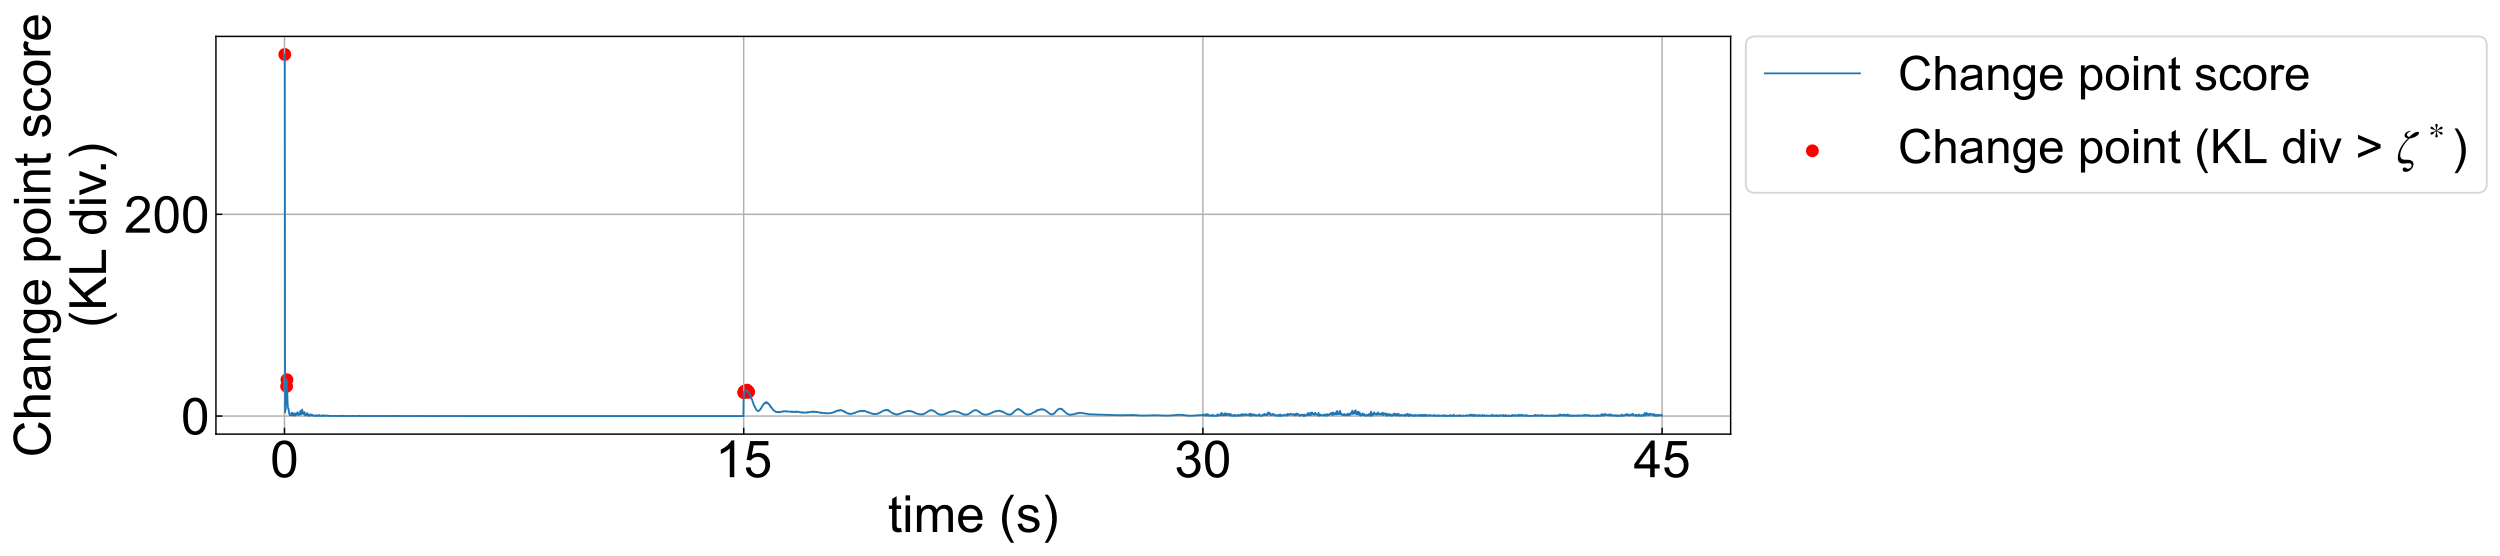 <?xml version="1.0" encoding="utf-8" standalone="no"?>
<!DOCTYPE svg PUBLIC "-//W3C//DTD SVG 1.1//EN"
  "http://www.w3.org/Graphics/SVG/1.1/DTD/svg11.dtd">
<!-- Created with matplotlib (https://matplotlib.org/) -->
<svg height="303.907pt" version="1.1" viewBox="0 0 1366.601 303.907" width="1366.601pt" xmlns="http://www.w3.org/2000/svg" xmlns:xlink="http://www.w3.org/1999/xlink">
 <defs>
  <style type="text/css">
*{stroke-linecap:butt;stroke-linejoin:round;}
  </style>
 </defs>
 <g id="figure_1">
  <g id="patch_1">
   <path d="M 0 303.907 
L 1366.601 303.907 
L 1366.601 0 
L 0 0 
z
" style="fill:#ffffff;"/>
  </g>
  <g id="axes_1">
   <g id="patch_2">
    <path d="M 118.041 237.324 
L 946.041 237.324 
L 946.041 19.884 
L 118.041 19.884 
z
" style="fill:#ffffff;"/>
   </g>
   <g id="PathCollection_1">
    <defs>
     <path d="M 0 3 
C 0.796 3 1.559 2.684 2.121 2.121 
C 2.684 1.559 3 0.796 3 0 
C 3 -0.796 2.684 -1.559 2.121 -2.121 
C 1.559 -2.684 0.796 -3 0 -3 
C -0.796 -3 -1.559 -2.684 -2.121 -2.121 
C -2.684 -1.559 -3 -0.796 -3 0 
C -3 0.796 -2.684 1.559 -2.121 2.121 
C -1.559 2.684 -0.796 3 0 3 
z
" id="mee6335f841" style="stroke:#ff0000;"/>
    </defs>
    <g clip-path="url(#pa817ed90ac)">
     <use style="fill:#ff0000;stroke:#ff0000;" x="155.677" xlink:href="#mee6335f841" y="29.768"/>
     <use style="fill:#ff0000;stroke:#ff0000;" x="156.681" xlink:href="#mee6335f841" y="211.16"/>
     <use style="fill:#ff0000;stroke:#ff0000;" x="156.849" xlink:href="#mee6335f841" y="207.575"/>
     <use style="fill:#ff0000;stroke:#ff0000;" x="406.531" xlink:href="#mee6335f841" y="214.631"/>
     <use style="fill:#ff0000;stroke:#ff0000;" x="406.698" xlink:href="#mee6335f841" y="214.323"/>
     <use style="fill:#ff0000;stroke:#ff0000;" x="406.865" xlink:href="#mee6335f841" y="213.965"/>
     <use style="fill:#ff0000;stroke:#ff0000;" x="407.033" xlink:href="#mee6335f841" y="214.224"/>
     <use style="fill:#ff0000;stroke:#ff0000;" x="407.2" xlink:href="#mee6335f841" y="213.987"/>
     <use style="fill:#ff0000;stroke:#ff0000;" x="407.367" xlink:href="#mee6335f841" y="214.171"/>
     <use style="fill:#ff0000;stroke:#ff0000;" x="407.535" xlink:href="#mee6335f841" y="214.281"/>
     <use style="fill:#ff0000;stroke:#ff0000;" x="407.702" xlink:href="#mee6335f841" y="213.642"/>
     <use style="fill:#ff0000;stroke:#ff0000;" x="407.869" xlink:href="#mee6335f841" y="213.486"/>
     <use style="fill:#ff0000;stroke:#ff0000;" x="408.037" xlink:href="#mee6335f841" y="213.495"/>
     <use style="fill:#ff0000;stroke:#ff0000;" x="408.204" xlink:href="#mee6335f841" y="213.682"/>
     <use style="fill:#ff0000;stroke:#ff0000;" x="408.371" xlink:href="#mee6335f841" y="213.257"/>
     <use style="fill:#ff0000;stroke:#ff0000;" x="408.539" xlink:href="#mee6335f841" y="213.796"/>
     <use style="fill:#ff0000;stroke:#ff0000;" x="408.706" xlink:href="#mee6335f841" y="214.099"/>
     <use style="fill:#ff0000;stroke:#ff0000;" x="408.874" xlink:href="#mee6335f841" y="214.31"/>
     <use style="fill:#ff0000;stroke:#ff0000;" x="409.041" xlink:href="#mee6335f841" y="214.376"/>
     <use style="fill:#ff0000;stroke:#ff0000;" x="409.208" xlink:href="#mee6335f841" y="214.161"/>
    </g>
   </g>
   <g id="matplotlib.axis_1">
    <g id="xtick_1">
     <g id="line2d_1">
      <path clip-path="url(#pa817ed90ac)" d="M 155.51 237.324 
L 155.51 19.884 
" style="fill:none;stroke:#b0b0b0;stroke-linecap:square;stroke-width:0.8;"/>
     </g>
     <g id="line2d_2">
      <defs>
       <path d="M 0 0 
L 0 -3.5 
" id="mf57c74d18b" style="stroke:#000000;stroke-width:0.8;"/>
      </defs>
      <g>
       <use style="stroke:#000000;stroke-width:0.8;" x="155.51" xlink:href="#mf57c74d18b" y="237.324"/>
      </g>
     </g>
     <g id="text_1">
      <!-- 0 -->
      <defs>
       <path d="M 4.156 35.297 
Q 4.156 48 6.766 55.734 
Q 9.375 63.484 14.516 67.672 
Q 19.672 71.875 27.484 71.875 
Q 33.25 71.875 37.594 69.547 
Q 41.938 67.234 44.766 62.859 
Q 47.609 58.5 49.219 52.219 
Q 50.828 45.953 50.828 35.297 
Q 50.828 22.703 48.234 14.969 
Q 45.656 7.234 40.5 3 
Q 35.359 -1.219 27.484 -1.219 
Q 17.141 -1.219 11.234 6.203 
Q 4.156 15.141 4.156 35.297 
z
M 13.188 35.297 
Q 13.188 17.672 17.312 11.828 
Q 21.438 6 27.484 6 
Q 33.547 6 37.672 11.859 
Q 41.797 17.719 41.797 35.297 
Q 41.797 52.984 37.672 58.781 
Q 33.547 64.594 27.391 64.594 
Q 21.344 64.594 17.719 59.469 
Q 13.188 52.938 13.188 35.297 
z
" id="ArialMT-48"/>
      </defs>
      <g transform="translate(147.725 260.866)scale(0.28 -0.28)">
       <use xlink:href="#ArialMT-48"/>
      </g>
     </g>
    </g>
    <g id="xtick_2">
     <g id="line2d_3">
      <path clip-path="url(#pa817ed90ac)" d="M 406.531 237.324 
L 406.531 19.884 
" style="fill:none;stroke:#b0b0b0;stroke-linecap:square;stroke-width:0.8;"/>
     </g>
     <g id="line2d_4">
      <g>
       <use style="stroke:#000000;stroke-width:0.8;" x="406.531" xlink:href="#mf57c74d18b" y="237.324"/>
      </g>
     </g>
     <g id="text_2">
      <!-- 15 -->
      <defs>
       <path d="M 37.25 0 
L 28.469 0 
L 28.469 56 
Q 25.297 52.984 20.141 49.953 
Q 14.984 46.922 10.891 45.406 
L 10.891 53.906 
Q 18.266 57.375 23.781 62.297 
Q 29.297 67.234 31.594 71.875 
L 37.25 71.875 
z
" id="ArialMT-49"/>
       <path d="M 4.156 18.75 
L 13.375 19.531 
Q 14.406 12.797 18.141 9.391 
Q 21.875 6 27.156 6 
Q 33.5 6 37.891 10.781 
Q 42.281 15.578 42.281 23.484 
Q 42.281 31 38.062 35.344 
Q 33.844 39.703 27 39.703 
Q 22.75 39.703 19.328 37.766 
Q 15.922 35.844 13.969 32.766 
L 5.719 33.844 
L 12.641 70.609 
L 48.25 70.609 
L 48.25 62.203 
L 19.672 62.203 
L 15.828 42.969 
Q 22.266 47.469 29.344 47.469 
Q 38.719 47.469 45.156 40.969 
Q 51.609 34.469 51.609 24.266 
Q 51.609 14.547 45.953 7.469 
Q 39.062 -1.219 27.156 -1.219 
Q 17.391 -1.219 11.203 4.25 
Q 5.031 9.719 4.156 18.75 
z
" id="ArialMT-53"/>
      </defs>
      <g transform="translate(390.96 260.866)scale(0.28 -0.28)">
       <use xlink:href="#ArialMT-49"/>
       <use x="55.615" xlink:href="#ArialMT-53"/>
      </g>
     </g>
    </g>
    <g id="xtick_3">
     <g id="line2d_5">
      <path clip-path="url(#pa817ed90ac)" d="M 657.551 237.324 
L 657.551 19.884 
" style="fill:none;stroke:#b0b0b0;stroke-linecap:square;stroke-width:0.8;"/>
     </g>
     <g id="line2d_6">
      <g>
       <use style="stroke:#000000;stroke-width:0.8;" x="657.551" xlink:href="#mf57c74d18b" y="237.324"/>
      </g>
     </g>
     <g id="text_3">
      <!-- 30 -->
      <defs>
       <path d="M 4.203 18.891 
L 12.984 20.062 
Q 14.5 12.594 18.141 9.297 
Q 21.781 6 27 6 
Q 33.203 6 37.469 10.297 
Q 41.75 14.594 41.75 20.953 
Q 41.75 27 37.797 30.922 
Q 33.844 34.859 27.734 34.859 
Q 25.25 34.859 21.531 33.891 
L 22.516 41.609 
Q 23.391 41.5 23.922 41.5 
Q 29.547 41.5 34.031 44.422 
Q 38.531 47.359 38.531 53.469 
Q 38.531 58.297 35.25 61.469 
Q 31.984 64.656 26.812 64.656 
Q 21.688 64.656 18.266 61.422 
Q 14.844 58.203 13.875 51.766 
L 5.078 53.328 
Q 6.688 62.156 12.391 67.016 
Q 18.109 71.875 26.609 71.875 
Q 32.469 71.875 37.391 69.359 
Q 42.328 66.844 44.938 62.5 
Q 47.562 58.156 47.562 53.266 
Q 47.562 48.641 45.062 44.828 
Q 42.578 41.016 37.703 38.766 
Q 44.047 37.312 47.562 32.688 
Q 51.078 28.078 51.078 21.141 
Q 51.078 11.766 44.234 5.25 
Q 37.406 -1.266 26.953 -1.266 
Q 17.531 -1.266 11.297 4.344 
Q 5.078 9.969 4.203 18.891 
z
" id="ArialMT-51"/>
      </defs>
      <g transform="translate(641.981 260.866)scale(0.28 -0.28)">
       <use xlink:href="#ArialMT-51"/>
       <use x="55.615" xlink:href="#ArialMT-48"/>
      </g>
     </g>
    </g>
    <g id="xtick_4">
     <g id="line2d_7">
      <path clip-path="url(#pa817ed90ac)" d="M 908.572 237.324 
L 908.572 19.884 
" style="fill:none;stroke:#b0b0b0;stroke-linecap:square;stroke-width:0.8;"/>
     </g>
     <g id="line2d_8">
      <g>
       <use style="stroke:#000000;stroke-width:0.8;" x="908.572" xlink:href="#mf57c74d18b" y="237.324"/>
      </g>
     </g>
     <g id="text_4">
      <!-- 45 -->
      <defs>
       <path d="M 32.328 0 
L 32.328 17.141 
L 1.266 17.141 
L 1.266 25.203 
L 33.938 71.578 
L 41.109 71.578 
L 41.109 25.203 
L 50.781 25.203 
L 50.781 17.141 
L 41.109 17.141 
L 41.109 0 
z
M 32.328 25.203 
L 32.328 57.469 
L 9.906 25.203 
z
" id="ArialMT-52"/>
      </defs>
      <g transform="translate(893.001 260.866)scale(0.28 -0.28)">
       <use xlink:href="#ArialMT-52"/>
       <use x="55.615" xlink:href="#ArialMT-53"/>
      </g>
     </g>
    </g>
    <g id="text_5">
     <!-- time (s) -->
     <defs>
      <path d="M 25.781 7.859 
L 27.047 0.094 
Q 23.344 -0.688 20.406 -0.688 
Q 15.625 -0.688 12.984 0.828 
Q 10.359 2.344 9.281 4.812 
Q 8.203 7.281 8.203 15.188 
L 8.203 45.016 
L 1.766 45.016 
L 1.766 51.859 
L 8.203 51.859 
L 8.203 64.703 
L 16.938 69.969 
L 16.938 51.859 
L 25.781 51.859 
L 25.781 45.016 
L 16.938 45.016 
L 16.938 14.703 
Q 16.938 10.938 17.406 9.859 
Q 17.875 8.797 18.922 8.156 
Q 19.969 7.516 21.922 7.516 
Q 23.391 7.516 25.781 7.859 
z
" id="ArialMT-116"/>
      <path d="M 6.641 61.469 
L 6.641 71.578 
L 15.438 71.578 
L 15.438 61.469 
z
M 6.641 0 
L 6.641 51.859 
L 15.438 51.859 
L 15.438 0 
z
" id="ArialMT-105"/>
      <path d="M 6.594 0 
L 6.594 51.859 
L 14.453 51.859 
L 14.453 44.578 
Q 16.891 48.391 20.938 50.703 
Q 25 53.031 30.172 53.031 
Q 35.938 53.031 39.625 50.641 
Q 43.312 48.25 44.828 43.953 
Q 50.984 53.031 60.844 53.031 
Q 68.562 53.031 72.703 48.75 
Q 76.859 44.484 76.859 35.594 
L 76.859 0 
L 68.109 0 
L 68.109 32.672 
Q 68.109 37.938 67.25 40.25 
Q 66.406 42.578 64.156 43.984 
Q 61.922 45.406 58.891 45.406 
Q 53.422 45.406 49.797 41.766 
Q 46.188 38.141 46.188 30.125 
L 46.188 0 
L 37.406 0 
L 37.406 33.688 
Q 37.406 39.547 35.25 42.469 
Q 33.109 45.406 28.219 45.406 
Q 24.516 45.406 21.359 43.453 
Q 18.219 41.5 16.797 37.734 
Q 15.375 33.984 15.375 26.906 
L 15.375 0 
z
" id="ArialMT-109"/>
      <path d="M 42.094 16.703 
L 51.172 15.578 
Q 49.031 7.625 43.219 3.219 
Q 37.406 -1.172 28.375 -1.172 
Q 17 -1.172 10.328 5.828 
Q 3.656 12.844 3.656 25.484 
Q 3.656 38.578 10.391 45.797 
Q 17.141 53.031 27.875 53.031 
Q 38.281 53.031 44.875 45.953 
Q 51.469 38.875 51.469 26.031 
Q 51.469 25.25 51.422 23.688 
L 12.75 23.688 
Q 13.234 15.141 17.578 10.594 
Q 21.922 6.062 28.422 6.062 
Q 33.25 6.062 36.672 8.594 
Q 40.094 11.141 42.094 16.703 
z
M 13.234 30.906 
L 42.188 30.906 
Q 41.609 37.453 38.875 40.719 
Q 34.672 45.797 27.984 45.797 
Q 21.922 45.797 17.797 41.75 
Q 13.672 37.703 13.234 30.906 
z
" id="ArialMT-101"/>
      <path id="ArialMT-32"/>
      <path d="M 23.391 -21.047 
Q 16.109 -11.859 11.078 0.438 
Q 6.062 12.75 6.062 25.922 
Q 6.062 37.547 9.812 48.188 
Q 14.203 60.547 23.391 72.797 
L 29.688 72.797 
Q 23.781 62.641 21.875 58.297 
Q 18.891 51.562 17.188 44.234 
Q 15.094 35.109 15.094 25.875 
Q 15.094 2.391 29.688 -21.047 
z
" id="ArialMT-40"/>
      <path d="M 3.078 15.484 
L 11.766 16.844 
Q 12.5 11.625 15.844 8.844 
Q 19.188 6.062 25.203 6.062 
Q 31.25 6.062 34.172 8.516 
Q 37.109 10.984 37.109 14.312 
Q 37.109 17.281 34.516 19 
Q 32.719 20.172 25.531 21.969 
Q 15.875 24.422 12.141 26.203 
Q 8.406 27.984 6.469 31.125 
Q 4.547 34.281 4.547 38.094 
Q 4.547 41.547 6.125 44.5 
Q 7.719 47.469 10.453 49.422 
Q 12.5 50.922 16.031 51.969 
Q 19.578 53.031 23.641 53.031 
Q 29.734 53.031 34.344 51.266 
Q 38.969 49.516 41.156 46.5 
Q 43.359 43.5 44.188 38.484 
L 35.594 37.312 
Q 35.016 41.312 32.203 43.547 
Q 29.391 45.797 24.266 45.797 
Q 18.219 45.797 15.625 43.797 
Q 13.031 41.797 13.031 39.109 
Q 13.031 37.406 14.109 36.031 
Q 15.188 34.625 17.484 33.688 
Q 18.797 33.203 25.25 31.453 
Q 34.578 28.953 38.25 27.359 
Q 41.938 25.781 44.031 22.75 
Q 46.141 19.734 46.141 15.234 
Q 46.141 10.844 43.578 6.953 
Q 41.016 3.078 36.172 0.953 
Q 31.344 -1.172 25.25 -1.172 
Q 15.141 -1.172 9.844 3.031 
Q 4.547 7.234 3.078 15.484 
z
" id="ArialMT-115"/>
      <path d="M 12.359 -21.047 
L 6.062 -21.047 
Q 20.656 2.391 20.656 25.875 
Q 20.656 35.062 18.562 44.094 
Q 16.891 51.422 13.922 58.156 
Q 12.016 62.547 6.062 72.797 
L 12.359 72.797 
Q 21.531 60.547 25.922 48.188 
Q 29.688 37.547 29.688 25.922 
Q 29.688 12.75 24.625 0.438 
Q 19.578 -11.859 12.359 -21.047 
z
" id="ArialMT-41"/>
     </defs>
     <g transform="translate(485.382 290.814)scale(0.28 -0.28)">
      <use xlink:href="#ArialMT-116"/>
      <use x="27.783" xlink:href="#ArialMT-105"/>
      <use x="50" xlink:href="#ArialMT-109"/>
      <use x="133.301" xlink:href="#ArialMT-101"/>
      <use x="188.916" xlink:href="#ArialMT-32"/>
      <use x="216.699" xlink:href="#ArialMT-40"/>
      <use x="250" xlink:href="#ArialMT-115"/>
      <use x="300" xlink:href="#ArialMT-41"/>
     </g>
    </g>
   </g>
   <g id="matplotlib.axis_2">
    <g id="ytick_1">
     <g id="line2d_9">
      <path clip-path="url(#pa817ed90ac)" d="M 118.041 227.44 
L 946.041 227.44 
" style="fill:none;stroke:#b0b0b0;stroke-linecap:square;stroke-width:0.8;"/>
     </g>
     <g id="line2d_10">
      <defs>
       <path d="M 0 0 
L 3.5 0 
" id="m0029da37f6" style="stroke:#000000;stroke-width:0.8;"/>
      </defs>
      <g>
       <use style="stroke:#000000;stroke-width:0.8;" x="118.041" xlink:href="#m0029da37f6" y="227.44"/>
      </g>
     </g>
     <g id="text_6">
      <!-- 0 -->
      <g transform="translate(98.97 237.461)scale(0.28 -0.28)">
       <use xlink:href="#ArialMT-48"/>
      </g>
     </g>
    </g>
    <g id="ytick_2">
     <g id="line2d_11">
      <path clip-path="url(#pa817ed90ac)" d="M 118.041 117.176 
L 946.041 117.176 
" style="fill:none;stroke:#b0b0b0;stroke-linecap:square;stroke-width:0.8;"/>
     </g>
     <g id="line2d_12">
      <g>
       <use style="stroke:#000000;stroke-width:0.8;" x="118.041" xlink:href="#m0029da37f6" y="117.176"/>
      </g>
     </g>
     <g id="text_7">
      <!-- 200 -->
      <defs>
       <path d="M 50.344 8.453 
L 50.344 0 
L 3.031 0 
Q 2.938 3.172 4.047 6.109 
Q 5.859 10.938 9.828 15.625 
Q 13.812 20.312 21.344 26.469 
Q 33.016 36.031 37.109 41.625 
Q 41.219 47.219 41.219 52.203 
Q 41.219 57.422 37.469 61 
Q 33.734 64.594 27.734 64.594 
Q 21.391 64.594 17.578 60.781 
Q 13.766 56.984 13.719 50.25 
L 4.688 51.172 
Q 5.609 61.281 11.656 66.578 
Q 17.719 71.875 27.938 71.875 
Q 38.234 71.875 44.234 66.156 
Q 50.25 60.453 50.25 52 
Q 50.25 47.703 48.484 43.547 
Q 46.734 39.406 42.656 34.812 
Q 38.578 30.219 29.109 22.219 
Q 21.188 15.578 18.938 13.203 
Q 16.703 10.844 15.234 8.453 
z
" id="ArialMT-50"/>
      </defs>
      <g transform="translate(67.829 127.197)scale(0.28 -0.28)">
       <use xlink:href="#ArialMT-50"/>
       <use x="55.615" xlink:href="#ArialMT-48"/>
       <use x="111.23" xlink:href="#ArialMT-48"/>
      </g>
     </g>
    </g>
    <g id="text_8">
     <!-- Change point score -->
     <defs>
      <path d="M 58.797 25.094 
L 68.266 22.703 
Q 65.281 11.031 57.547 4.906 
Q 49.812 -1.219 38.625 -1.219 
Q 27.047 -1.219 19.797 3.484 
Q 12.547 8.203 8.766 17.141 
Q 4.984 26.078 4.984 36.328 
Q 4.984 47.516 9.25 55.828 
Q 13.531 64.156 21.406 68.469 
Q 29.297 72.797 38.766 72.797 
Q 49.516 72.797 56.828 67.328 
Q 64.156 61.859 67.047 51.953 
L 57.719 49.75 
Q 55.219 57.562 50.484 61.125 
Q 45.75 64.703 38.578 64.703 
Q 30.328 64.703 24.781 60.734 
Q 19.234 56.781 16.984 50.109 
Q 14.75 43.453 14.75 36.375 
Q 14.75 27.25 17.406 20.438 
Q 20.062 13.625 25.672 10.25 
Q 31.297 6.891 37.844 6.891 
Q 45.797 6.891 51.312 11.469 
Q 56.844 16.062 58.797 25.094 
z
" id="ArialMT-67"/>
      <path d="M 6.594 0 
L 6.594 71.578 
L 15.375 71.578 
L 15.375 45.906 
Q 21.531 53.031 30.906 53.031 
Q 36.672 53.031 40.922 50.75 
Q 45.172 48.484 47 44.484 
Q 48.828 40.484 48.828 32.859 
L 48.828 0 
L 40.047 0 
L 40.047 32.859 
Q 40.047 39.453 37.188 42.453 
Q 34.328 45.453 29.109 45.453 
Q 25.203 45.453 21.75 43.422 
Q 18.312 41.406 16.844 37.938 
Q 15.375 34.469 15.375 28.375 
L 15.375 0 
z
" id="ArialMT-104"/>
      <path d="M 40.438 6.391 
Q 35.547 2.25 31.031 0.531 
Q 26.516 -1.172 21.344 -1.172 
Q 12.797 -1.172 8.203 3 
Q 3.609 7.172 3.609 13.672 
Q 3.609 17.484 5.344 20.625 
Q 7.078 23.781 9.891 25.688 
Q 12.703 27.594 16.219 28.562 
Q 18.797 29.25 24.031 29.891 
Q 34.672 31.156 39.703 32.906 
Q 39.75 34.719 39.75 35.203 
Q 39.75 40.578 37.25 42.781 
Q 33.891 45.75 27.25 45.75 
Q 21.047 45.75 18.094 43.578 
Q 15.141 41.406 13.719 35.891 
L 5.125 37.062 
Q 6.297 42.578 8.984 45.969 
Q 11.672 49.359 16.75 51.188 
Q 21.828 53.031 28.516 53.031 
Q 35.156 53.031 39.297 51.469 
Q 43.453 49.906 45.406 47.531 
Q 47.359 45.172 48.141 41.547 
Q 48.578 39.312 48.578 33.453 
L 48.578 21.734 
Q 48.578 9.469 49.141 6.219 
Q 49.703 2.984 51.375 0 
L 42.188 0 
Q 40.828 2.734 40.438 6.391 
z
M 39.703 26.031 
Q 34.906 24.078 25.344 22.703 
Q 19.922 21.922 17.672 20.938 
Q 15.438 19.969 14.203 18.094 
Q 12.984 16.219 12.984 13.922 
Q 12.984 10.406 15.641 8.062 
Q 18.312 5.719 23.438 5.719 
Q 28.516 5.719 32.469 7.938 
Q 36.422 10.156 38.281 14.016 
Q 39.703 17 39.703 22.797 
z
" id="ArialMT-97"/>
      <path d="M 6.594 0 
L 6.594 51.859 
L 14.5 51.859 
L 14.5 44.484 
Q 20.219 53.031 31 53.031 
Q 35.688 53.031 39.625 51.344 
Q 43.562 49.656 45.516 46.922 
Q 47.469 44.188 48.25 40.438 
Q 48.734 37.984 48.734 31.891 
L 48.734 0 
L 39.938 0 
L 39.938 31.547 
Q 39.938 36.922 38.906 39.578 
Q 37.891 42.234 35.281 43.812 
Q 32.672 45.406 29.156 45.406 
Q 23.531 45.406 19.453 41.844 
Q 15.375 38.281 15.375 28.328 
L 15.375 0 
z
" id="ArialMT-110"/>
      <path d="M 4.984 -4.297 
L 13.531 -5.562 
Q 14.062 -9.516 16.5 -11.328 
Q 19.781 -13.766 25.438 -13.766 
Q 31.547 -13.766 34.859 -11.328 
Q 38.188 -8.891 39.359 -4.5 
Q 40.047 -1.812 39.984 6.781 
Q 34.234 0 25.641 0 
Q 14.938 0 9.078 7.719 
Q 3.219 15.438 3.219 26.219 
Q 3.219 33.641 5.906 39.906 
Q 8.594 46.188 13.688 49.609 
Q 18.797 53.031 25.688 53.031 
Q 34.859 53.031 40.828 45.609 
L 40.828 51.859 
L 48.922 51.859 
L 48.922 7.031 
Q 48.922 -5.078 46.453 -10.125 
Q 44 -15.188 38.641 -18.109 
Q 33.297 -21.047 25.484 -21.047 
Q 16.219 -21.047 10.5 -16.875 
Q 4.781 -12.703 4.984 -4.297 
z
M 12.25 26.859 
Q 12.25 16.656 16.297 11.969 
Q 20.359 7.281 26.469 7.281 
Q 32.516 7.281 36.609 11.938 
Q 40.719 16.609 40.719 26.562 
Q 40.719 36.078 36.5 40.906 
Q 32.281 45.75 26.312 45.75 
Q 20.453 45.75 16.344 40.984 
Q 12.25 36.234 12.25 26.859 
z
" id="ArialMT-103"/>
      <path d="M 6.594 -19.875 
L 6.594 51.859 
L 14.594 51.859 
L 14.594 45.125 
Q 17.438 49.078 21 51.047 
Q 24.562 53.031 29.641 53.031 
Q 36.281 53.031 41.359 49.609 
Q 46.438 46.188 49.016 39.953 
Q 51.609 33.734 51.609 26.312 
Q 51.609 18.359 48.75 11.984 
Q 45.906 5.609 40.453 2.219 
Q 35.016 -1.172 29 -1.172 
Q 24.609 -1.172 21.109 0.688 
Q 17.625 2.547 15.375 5.375 
L 15.375 -19.875 
z
M 14.547 25.641 
Q 14.547 15.625 18.594 10.844 
Q 22.656 6.062 28.422 6.062 
Q 34.281 6.062 38.453 11.016 
Q 42.625 15.969 42.625 26.375 
Q 42.625 36.281 38.547 41.203 
Q 34.469 46.141 28.812 46.141 
Q 23.188 46.141 18.859 40.891 
Q 14.547 35.641 14.547 25.641 
z
" id="ArialMT-112"/>
      <path d="M 3.328 25.922 
Q 3.328 40.328 11.328 47.266 
Q 18.016 53.031 27.641 53.031 
Q 38.328 53.031 45.109 46.016 
Q 51.906 39.016 51.906 26.656 
Q 51.906 16.656 48.906 10.906 
Q 45.906 5.172 40.156 2 
Q 34.422 -1.172 27.641 -1.172 
Q 16.75 -1.172 10.031 5.812 
Q 3.328 12.797 3.328 25.922 
z
M 12.359 25.922 
Q 12.359 15.969 16.703 11.016 
Q 21.047 6.062 27.641 6.062 
Q 34.188 6.062 38.531 11.031 
Q 42.875 16.016 42.875 26.219 
Q 42.875 35.844 38.5 40.797 
Q 34.125 45.75 27.641 45.75 
Q 21.047 45.75 16.703 40.812 
Q 12.359 35.891 12.359 25.922 
z
" id="ArialMT-111"/>
      <path d="M 40.438 19 
L 49.078 17.875 
Q 47.656 8.938 41.812 3.875 
Q 35.984 -1.172 27.484 -1.172 
Q 16.844 -1.172 10.375 5.781 
Q 3.906 12.75 3.906 25.734 
Q 3.906 34.125 6.688 40.422 
Q 9.469 46.734 15.156 49.875 
Q 20.844 53.031 27.547 53.031 
Q 35.984 53.031 41.359 48.75 
Q 46.734 44.484 48.25 36.625 
L 39.703 35.297 
Q 38.484 40.531 35.375 43.156 
Q 32.281 45.797 27.875 45.797 
Q 21.234 45.797 17.078 41.031 
Q 12.938 36.281 12.938 25.984 
Q 12.938 15.531 16.938 10.797 
Q 20.953 6.062 27.391 6.062 
Q 32.562 6.062 36.031 9.234 
Q 39.5 12.406 40.438 19 
z
" id="ArialMT-99"/>
      <path d="M 6.5 0 
L 6.5 51.859 
L 14.406 51.859 
L 14.406 44 
Q 17.438 49.516 20 51.266 
Q 22.562 53.031 25.641 53.031 
Q 30.078 53.031 34.672 50.203 
L 31.641 42.047 
Q 28.422 43.953 25.203 43.953 
Q 22.312 43.953 20.016 42.219 
Q 17.719 40.484 16.75 37.406 
Q 15.281 32.719 15.281 27.156 
L 15.281 0 
z
" id="ArialMT-114"/>
     </defs>
     <g transform="translate(27.583 250.008)rotate(-90)scale(0.28 -0.28)">
      <use xlink:href="#ArialMT-67"/>
      <use x="72.217" xlink:href="#ArialMT-104"/>
      <use x="127.832" xlink:href="#ArialMT-97"/>
      <use x="183.447" xlink:href="#ArialMT-110"/>
      <use x="239.062" xlink:href="#ArialMT-103"/>
      <use x="294.678" xlink:href="#ArialMT-101"/>
      <use x="350.293" xlink:href="#ArialMT-32"/>
      <use x="378.076" xlink:href="#ArialMT-112"/>
      <use x="433.691" xlink:href="#ArialMT-111"/>
      <use x="489.307" xlink:href="#ArialMT-105"/>
      <use x="511.523" xlink:href="#ArialMT-110"/>
      <use x="567.139" xlink:href="#ArialMT-116"/>
      <use x="594.922" xlink:href="#ArialMT-32"/>
      <use x="622.705" xlink:href="#ArialMT-115"/>
      <use x="672.705" xlink:href="#ArialMT-99"/>
      <use x="722.705" xlink:href="#ArialMT-111"/>
      <use x="778.32" xlink:href="#ArialMT-114"/>
      <use x="811.621" xlink:href="#ArialMT-101"/>
     </g>
     <!-- (KL div.) -->
     <defs>
      <path d="M 7.328 0 
L 7.328 71.578 
L 16.797 71.578 
L 16.797 36.078 
L 52.344 71.578 
L 65.188 71.578 
L 35.156 42.578 
L 66.5 0 
L 54 0 
L 28.516 36.234 
L 16.797 24.812 
L 16.797 0 
z
" id="ArialMT-75"/>
      <path d="M 7.328 0 
L 7.328 71.578 
L 16.797 71.578 
L 16.797 8.453 
L 52.047 8.453 
L 52.047 0 
z
" id="ArialMT-76"/>
      <path d="M 40.234 0 
L 40.234 6.547 
Q 35.297 -1.172 25.734 -1.172 
Q 19.531 -1.172 14.328 2.25 
Q 9.125 5.672 6.266 11.797 
Q 3.422 17.922 3.422 25.875 
Q 3.422 33.641 6 39.969 
Q 8.594 46.297 13.766 49.656 
Q 18.953 53.031 25.344 53.031 
Q 30.031 53.031 33.688 51.047 
Q 37.359 49.078 39.656 45.906 
L 39.656 71.578 
L 48.391 71.578 
L 48.391 0 
z
M 12.453 25.875 
Q 12.453 15.922 16.641 10.984 
Q 20.844 6.062 26.562 6.062 
Q 32.328 6.062 36.344 10.766 
Q 40.375 15.484 40.375 25.141 
Q 40.375 35.797 36.266 40.766 
Q 32.172 45.75 26.172 45.75 
Q 20.312 45.75 16.375 40.969 
Q 12.453 36.188 12.453 25.875 
z
" id="ArialMT-100"/>
      <path d="M 21 0 
L 1.266 51.859 
L 10.547 51.859 
L 21.688 20.797 
Q 23.484 15.766 25 10.359 
Q 26.172 14.453 28.266 20.219 
L 39.797 51.859 
L 48.828 51.859 
L 29.203 0 
z
" id="ArialMT-118"/>
      <path d="M 9.078 0 
L 9.078 10.016 
L 19.094 10.016 
L 19.094 0 
z
" id="ArialMT-46"/>
     </defs>
     <g transform="translate(57.936 179.168)rotate(-90)scale(0.28 -0.28)">
      <use xlink:href="#ArialMT-40"/>
      <use x="33.301" xlink:href="#ArialMT-75"/>
      <use x="100" xlink:href="#ArialMT-76"/>
      <use x="151.865" xlink:href="#ArialMT-32"/>
      <use x="179.648" xlink:href="#ArialMT-100"/>
      <use x="235.264" xlink:href="#ArialMT-105"/>
      <use x="257.48" xlink:href="#ArialMT-118"/>
      <use x="300.105" xlink:href="#ArialMT-46"/>
      <use x="327.889" xlink:href="#ArialMT-41"/>
     </g>
    </g>
   </g>
   <g id="line2d_13">
    <path clip-path="url(#pa817ed90ac)" d="M 155.677 29.768 
L 155.845 225.442 
L 156.012 222.656 
L 156.179 223.997 
L 156.347 218.063 
L 156.514 217.619 
L 156.849 207.575 
L 157.183 219.517 
L 157.351 222.479 
L 157.518 223.389 
L 157.686 223.246 
L 158.02 225.83 
L 158.188 225.652 
L 158.355 226.911 
L 158.522 227.006 
L 158.69 226.808 
L 159.024 226.821 
L 159.192 226.99 
L 159.526 225.681 
L 159.694 226.89 
L 159.861 225.673 
L 160.028 227.104 
L 160.196 226.6 
L 160.363 226.959 
L 160.53 226.129 
L 160.698 226.953 
L 160.865 226.541 
L 161.032 226.908 
L 161.2 225.973 
L 161.367 227.245 
L 161.869 226.716 
L 162.037 226.14 
L 162.204 226.448 
L 162.539 225.335 
L 162.873 226.872 
L 163.208 226.726 
L 163.375 225.907 
L 163.71 225.957 
L 163.877 225.82 
L 164.045 226.715 
L 164.212 224.577 
L 164.379 226.308 
L 164.547 226.497 
L 164.881 225.152 
L 165.049 225.1 
L 165.216 223.898 
L 165.383 226.058 
L 165.551 225.874 
L 165.718 226.308 
L 165.886 225.447 
L 166.053 225.91 
L 166.22 225.847 
L 166.388 225.25 
L 166.555 226.803 
L 166.722 226.031 
L 167.057 227.16 
L 167.224 226.916 
L 167.559 226.938 
L 167.894 225.79 
L 168.228 226.281 
L 168.396 227.105 
L 168.563 226.699 
L 168.898 227.349 
L 169.065 227.061 
L 169.232 227.252 
L 169.4 226.813 
L 169.567 227.134 
L 169.735 226.444 
L 169.902 226.557 
L 170.237 227.109 
L 170.404 226.81 
L 170.571 226.986 
L 170.739 226.761 
L 171.073 227.19 
L 171.241 226.975 
L 171.575 227.317 
L 171.743 227.368 
L 171.91 227.242 
L 172.077 227.371 
L 172.245 227.283 
L 172.412 227.014 
L 172.747 227.388 
L 172.914 227.09 
L 173.081 227.038 
L 173.416 227.347 
L 173.751 227.118 
L 173.918 227.318 
L 174.086 227.139 
L 174.253 227.181 
L 174.42 226.834 
L 174.755 227.359 
L 175.09 227.335 
L 175.257 227.308 
L 175.424 227.406 
L 175.592 227.361 
L 175.759 227.058 
L 175.926 227.34 
L 176.094 227.213 
L 176.261 227.338 
L 176.596 226.938 
L 176.93 227.354 
L 177.265 227.405 
L 177.432 227.112 
L 177.6 227.353 
L 177.935 227.186 
L 178.269 227.296 
L 178.437 227.325 
L 178.771 227.097 
L 179.106 227.307 
L 179.273 227.247 
L 179.441 227.406 
L 179.608 227.292 
L 180.11 227.354 
L 180.277 227.217 
L 180.445 227.388 
L 180.612 227.333 
L 180.779 227.407 
L 181.281 227.372 
L 181.784 227.382 
L 182.788 227.34 
L 182.955 227.409 
L 183.457 227.36 
L 183.959 227.403 
L 184.628 227.385 
L 185.298 227.411 
L 185.8 227.375 
L 185.967 227.281 
L 186.302 227.386 
L 186.971 227.405 
L 187.139 227.175 
L 187.306 227.397 
L 187.808 227.435 
L 188.645 227.398 
L 189.649 227.401 
L 190.318 227.378 
L 190.82 227.419 
L 191.49 227.41 
L 191.824 227.413 
L 192.494 227.33 
L 192.828 227.407 
L 193.833 227.348 
L 194.167 227.425 
L 195.171 227.406 
L 195.506 227.403 
L 196.343 227.395 
L 196.51 227.22 
L 196.677 227.415 
L 196.845 227.302 
L 197.347 227.431 
L 197.681 227.427 
L 201.196 227.414 
L 202.2 227.43 
L 204.041 227.438 
L 204.375 227.42 
L 205.212 227.429 
L 205.379 227.349 
L 206.049 227.429 
L 206.384 227.417 
L 209.228 227.436 
L 210.065 227.385 
L 210.567 227.44 
L 212.91 227.392 
L 213.245 227.415 
L 213.579 227.411 
L 214.249 227.412 
L 218.265 227.391 
L 218.6 227.425 
L 219.437 227.427 
L 225.461 227.427 
L 228.139 227.406 
L 229.143 227.435 
L 232.657 227.419 
L 233.828 227.435 
L 240.857 227.435 
L 241.359 227.431 
L 246.379 227.431 
L 249.726 227.43 
L 280.016 227.438 
L 281.188 227.436 
L 285.539 227.431 
L 288.718 227.438 
L 299.931 227.436 
L 308.131 227.435 
L 310.641 227.439 
L 335.073 227.437 
L 336.58 227.434 
L 342.939 227.438 
L 352.31 227.435 
L 359.004 227.44 
L 367.706 227.436 
L 383.939 227.438 
L 389.461 227.44 
L 406.363 227.439 
L 406.531 214.631 
L 406.865 213.965 
L 407.033 214.224 
L 407.2 213.987 
L 407.535 214.281 
L 407.702 213.642 
L 407.869 213.486 
L 408.037 213.495 
L 408.204 213.682 
L 408.371 213.257 
L 408.706 214.099 
L 409.041 214.376 
L 409.208 214.161 
L 409.376 215.298 
L 409.543 215.119 
L 410.212 216.604 
L 410.38 216.282 
L 410.714 218.051 
L 410.882 218.184 
L 411.049 218.11 
L 411.551 220.02 
L 411.886 220.792 
L 412.053 221.549 
L 412.22 221.645 
L 413.559 224.22 
L 414.229 224.662 
L 414.396 224.578 
L 414.563 224.732 
L 415.233 224.312 
L 415.4 223.878 
L 415.567 223.854 
L 415.902 223.44 
L 416.237 222.72 
L 416.404 222.594 
L 416.571 222.142 
L 416.739 222.016 
L 416.906 221.57 
L 417.241 221.363 
L 417.576 220.803 
L 417.91 220.364 
L 418.078 220.423 
L 418.412 219.998 
L 418.747 219.927 
L 418.914 220.442 
L 419.082 219.859 
L 419.918 220.529 
L 420.086 220.915 
L 420.253 220.802 
L 420.923 221.715 
L 421.09 222.329 
L 421.425 222.293 
L 421.592 222.785 
L 421.759 222.8 
L 421.927 223.106 
L 422.094 223.165 
L 422.429 223.762 
L 422.596 224.108 
L 422.763 224.167 
L 423.098 224.488 
L 424.102 225.045 
L 424.269 225.289 
L 424.604 225.13 
L 424.939 225.313 
L 425.274 225.191 
L 425.441 225.374 
L 425.608 225.105 
L 425.943 225.377 
L 426.11 225.171 
L 426.278 225.321 
L 427.951 224.934 
L 428.118 224.996 
L 428.286 224.736 
L 428.453 224.917 
L 429.29 224.778 
L 429.457 224.707 
L 429.792 225.059 
L 429.959 224.89 
L 430.127 225.008 
L 430.461 224.828 
L 430.629 224.985 
L 432.302 224.992 
L 432.469 225.164 
L 432.637 225.008 
L 432.804 225.243 
L 432.972 224.971 
L 433.139 225.254 
L 433.306 225.014 
L 434.478 225.243 
L 434.645 225.013 
L 434.812 225.192 
L 435.314 224.914 
L 435.482 225.22 
L 435.816 225.004 
L 436.151 225.163 
L 436.653 225.147 
L 436.988 225.354 
L 437.155 225.233 
L 437.825 225.462 
L 437.992 225.332 
L 438.327 225.558 
L 438.494 225.368 
L 438.661 225.669 
L 438.996 225.361 
L 439.163 225.482 
L 439.498 225.52 
L 440 225.646 
L 440.167 225.473 
L 440.335 225.593 
L 440.502 225.495 
L 440.837 225.54 
L 441.004 225.428 
L 441.339 225.59 
L 441.506 225.265 
L 441.674 225.511 
L 441.841 225.264 
L 442.008 225.402 
L 442.176 225.29 
L 442.343 225.36 
L 443.012 225.164 
L 443.18 225.244 
L 443.682 225.118 
L 444.016 225.141 
L 444.184 225.012 
L 444.351 225.17 
L 444.518 224.935 
L 444.686 225.218 
L 444.853 225.021 
L 445.021 225.114 
L 445.188 224.967 
L 445.355 225.163 
L 445.523 225.127 
L 445.69 225.249 
L 446.192 225.179 
L 446.527 225.287 
L 446.694 225.149 
L 447.029 225.288 
L 448.702 225.764 
L 448.869 225.467 
L 449.037 225.691 
L 449.204 225.641 
L 449.372 225.722 
L 449.706 225.64 
L 449.874 225.763 
L 450.376 225.739 
L 450.543 225.731 
L 450.71 225.913 
L 450.878 225.911 
L 451.045 225.771 
L 451.38 225.979 
L 451.547 225.8 
L 451.882 225.922 
L 452.384 226.014 
L 452.551 225.898 
L 452.718 225.935 
L 452.886 225.84 
L 453.388 225.874 
L 454.559 225.798 
L 454.727 225.64 
L 455.061 225.569 
L 455.563 225.387 
L 455.898 225.462 
L 456.065 225.158 
L 456.233 225.092 
L 456.4 225.154 
L 456.567 224.865 
L 456.902 224.935 
L 457.237 224.644 
L 457.404 224.733 
L 457.572 224.54 
L 457.739 224.589 
L 457.906 224.475 
L 458.074 224.503 
L 458.241 224.22 
L 458.408 224.503 
L 458.576 224.267 
L 458.743 224.367 
L 458.91 224.269 
L 459.078 224.48 
L 459.245 224.17 
L 459.747 224.319 
L 459.914 224.168 
L 461.086 224.867 
L 461.253 224.746 
L 461.588 225.162 
L 461.755 224.93 
L 461.923 225.209 
L 462.257 225.351 
L 462.425 225.591 
L 462.759 225.591 
L 463.261 226.001 
L 463.429 225.941 
L 463.596 226.053 
L 463.763 225.978 
L 463.931 226.238 
L 464.098 226.093 
L 464.265 226.252 
L 464.767 226.067 
L 465.102 226.289 
L 465.27 226.207 
L 465.437 226.267 
L 465.772 226.194 
L 466.608 225.811 
L 466.776 225.92 
L 468.951 224.982 
L 469.453 224.979 
L 469.788 224.682 
L 470.123 224.731 
L 470.29 224.612 
L 470.457 224.785 
L 470.625 224.622 
L 471.629 224.549 
L 471.796 224.852 
L 471.963 224.611 
L 472.131 224.758 
L 472.298 224.646 
L 472.633 224.703 
L 472.8 224.605 
L 473.135 224.896 
L 473.302 224.881 
L 473.637 225.042 
L 473.804 225.064 
L 473.972 225.208 
L 474.139 225.147 
L 474.306 225.36 
L 474.474 225.236 
L 474.641 225.438 
L 474.808 225.305 
L 475.143 225.63 
L 476.314 225.967 
L 476.482 225.987 
L 476.649 226.138 
L 476.984 226.103 
L 477.151 226.244 
L 477.318 226.192 
L 477.486 226.39 
L 477.988 226.231 
L 478.155 226.387 
L 478.323 226.319 
L 478.49 226.399 
L 478.992 226.289 
L 479.327 226.291 
L 479.661 226.036 
L 479.829 226.193 
L 480.163 225.96 
L 480.665 225.683 
L 480.833 225.769 
L 481.335 225.345 
L 481.502 225.362 
L 481.67 225.185 
L 481.837 225.209 
L 482.506 224.72 
L 482.674 224.514 
L 482.841 224.576 
L 483.343 224.354 
L 483.845 224.173 
L 484.012 224.089 
L 484.18 224.317 
L 484.347 224.044 
L 484.682 224.273 
L 485.016 224.089 
L 485.184 224.318 
L 485.351 224.292 
L 485.519 224.103 
L 485.853 224.463 
L 486.188 224.887 
L 486.355 224.865 
L 486.523 225.064 
L 486.69 225.023 
L 487.025 225.322 
L 487.192 225.399 
L 487.527 225.661 
L 487.694 225.616 
L 487.861 225.747 
L 488.029 226.046 
L 488.363 226.065 
L 489.87 226.536 
L 490.204 226.524 
L 490.372 226.635 
L 491.041 226.365 
L 492.212 226.059 
L 494.555 225.053 
L 495.225 224.932 
L 495.727 224.778 
L 495.894 224.801 
L 496.061 224.653 
L 496.229 224.76 
L 496.396 224.626 
L 497.233 224.792 
L 497.4 224.584 
L 497.735 224.948 
L 497.902 224.722 
L 498.404 224.891 
L 498.572 224.912 
L 498.739 225.058 
L 498.906 225.053 
L 499.074 225.213 
L 499.241 225.145 
L 499.576 225.404 
L 499.743 225.404 
L 499.91 225.655 
L 500.245 225.609 
L 500.914 226.041 
L 502.253 226.343 
L 502.923 226.517 
L 504.094 226.534 
L 504.261 226.438 
L 504.429 226.477 
L 505.098 226.17 
L 505.265 226.19 
L 505.6 225.925 
L 505.768 225.966 
L 506.102 225.678 
L 506.27 225.632 
L 506.604 225.326 
L 507.943 224.552 
L 508.278 224.472 
L 508.612 224.127 
L 508.78 224.32 
L 508.947 224.214 
L 509.449 224.362 
L 509.784 224.243 
L 510.286 224.686 
L 510.453 224.582 
L 510.788 224.797 
L 510.955 224.996 
L 511.123 224.994 
L 511.29 225.214 
L 511.625 225.379 
L 512.461 226.123 
L 514.135 226.687 
L 514.637 226.645 
L 516.143 226.549 
L 516.31 226.309 
L 516.478 226.346 
L 516.98 226.029 
L 517.147 226.091 
L 517.482 225.879 
L 517.649 225.943 
L 517.816 225.738 
L 517.984 225.815 
L 518.319 225.472 
L 518.988 225.305 
L 519.155 225.084 
L 519.49 225.236 
L 519.825 224.994 
L 520.159 224.94 
L 520.661 224.859 
L 520.829 224.921 
L 520.996 224.758 
L 521.331 224.912 
L 521.498 224.695 
L 521.665 224.83 
L 521.833 224.628 
L 522 224.901 
L 523.004 225.017 
L 523.674 225.256 
L 524.008 225.209 
L 524.51 225.585 
L 525.012 225.683 
L 525.18 225.906 
L 525.347 225.87 
L 526.184 226.301 
L 526.519 226.368 
L 526.853 226.546 
L 527.021 226.418 
L 527.355 226.688 
L 528.192 226.634 
L 528.359 226.686 
L 529.196 226.422 
L 529.363 226.408 
L 529.865 225.993 
L 530.033 225.951 
L 530.368 225.741 
L 531.037 225.178 
L 531.372 225.1 
L 532.208 224.389 
L 532.878 224.294 
L 533.045 224.163 
L 533.38 224.291 
L 533.547 224.157 
L 534.551 224.634 
L 534.719 224.922 
L 535.221 225.058 
L 536.894 226.319 
L 537.229 226.334 
L 537.563 226.477 
L 538.735 226.731 
L 539.237 226.682 
L 539.572 226.57 
L 540.074 226.451 
L 540.408 226.396 
L 540.576 226.349 
L 540.743 226.181 
L 541.078 226.125 
L 541.245 225.976 
L 541.58 225.998 
L 542.082 225.605 
L 542.249 225.664 
L 542.751 225.273 
L 542.919 225.274 
L 543.086 225.095 
L 543.253 225.17 
L 543.588 224.974 
L 543.755 225.049 
L 544.09 224.854 
L 544.257 224.949 
L 544.425 224.702 
L 544.759 224.725 
L 544.927 224.621 
L 545.261 224.69 
L 545.596 224.58 
L 546.098 224.634 
L 546.266 224.457 
L 546.433 224.602 
L 546.6 224.567 
L 546.768 224.793 
L 546.935 224.744 
L 547.437 224.858 
L 547.604 224.809 
L 547.772 225.134 
L 548.106 225.044 
L 548.274 225.299 
L 548.776 225.4 
L 549.278 225.709 
L 549.612 225.854 
L 549.947 226.05 
L 550.784 226.502 
L 550.951 226.417 
L 551.453 226.588 
L 551.955 226.589 
L 552.123 226.647 
L 552.625 226.46 
L 553.127 226.257 
L 553.629 225.754 
L 553.796 225.676 
L 554.131 225.28 
L 554.466 225.002 
L 554.968 224.402 
L 555.135 224.446 
L 555.47 224.148 
L 556.474 223.524 
L 556.808 223.818 
L 556.976 223.689 
L 557.645 224.109 
L 557.98 224.178 
L 558.984 225.148 
L 559.151 225.075 
L 559.653 225.67 
L 559.988 225.828 
L 560.155 225.881 
L 560.323 226.145 
L 560.657 226.223 
L 561.159 226.523 
L 561.327 226.392 
L 561.494 226.48 
L 561.661 226.71 
L 562.163 226.526 
L 562.331 226.601 
L 562.833 226.446 
L 563.502 226.266 
L 563.837 226.164 
L 564.506 225.738 
L 564.674 225.529 
L 565.008 225.514 
L 565.176 225.338 
L 565.51 225.256 
L 565.678 225.168 
L 565.845 224.946 
L 566.012 225.054 
L 566.515 224.577 
L 566.682 224.758 
L 566.849 224.193 
L 567.017 224.343 
L 567.853 223.999 
L 568.021 224.143 
L 568.355 223.914 
L 568.69 223.755 
L 568.857 223.888 
L 569.025 223.703 
L 569.192 223.712 
L 569.359 223.858 
L 569.694 223.662 
L 569.861 223.886 
L 570.196 223.767 
L 570.363 223.917 
L 570.531 223.88 
L 570.866 223.961 
L 571.033 224.006 
L 571.87 224.722 
L 572.037 224.701 
L 572.706 225.306 
L 572.874 225.333 
L 573.041 225.611 
L 573.376 225.756 
L 574.212 226.448 
L 574.547 226.447 
L 574.715 226.502 
L 574.882 226.406 
L 575.049 226.515 
L 575.719 226.347 
L 575.886 226.203 
L 576.053 226.211 
L 576.221 225.921 
L 576.388 225.929 
L 576.723 225.519 
L 577.727 224.307 
L 577.894 224.434 
L 578.229 223.899 
L 578.898 223.521 
L 579.233 223.502 
L 579.4 223.387 
L 579.568 223.473 
L 579.735 223.367 
L 580.404 223.677 
L 580.572 223.596 
L 580.739 224.045 
L 580.906 224.023 
L 581.91 224.984 
L 583.417 226.276 
L 583.751 226.336 
L 584.253 226.592 
L 584.588 226.632 
L 584.755 226.752 
L 585.09 226.728 
L 587.098 226.418 
L 587.433 226.27 
L 587.768 226.227 
L 587.935 226.092 
L 588.437 226.132 
L 588.772 225.951 
L 589.106 225.902 
L 589.441 225.722 
L 589.608 225.742 
L 589.776 225.894 
L 590.11 225.634 
L 590.445 225.685 
L 590.612 225.612 
L 591.449 225.848 
L 591.784 225.737 
L 592.286 225.933 
L 592.621 225.986 
L 592.788 226.087 
L 592.955 226.032 
L 593.29 226.071 
L 595.8 226.522 
L 595.968 226.385 
L 596.135 226.5 
L 596.302 226.424 
L 596.804 226.531 
L 596.972 226.456 
L 597.306 226.57 
L 597.641 226.523 
L 597.808 226.506 
L 597.976 226.653 
L 598.143 226.484 
L 599.649 226.636 
L 599.984 226.598 
L 600.151 226.717 
L 600.319 226.509 
L 600.486 226.666 
L 602.829 226.654 
L 603.164 226.761 
L 603.331 226.666 
L 603.666 226.789 
L 604 226.732 
L 604.335 226.728 
L 605.506 226.835 
L 605.674 226.723 
L 605.841 226.835 
L 606.176 226.8 
L 606.845 226.844 
L 613.539 227.012 
L 613.706 226.912 
L 614.041 227.015 
L 614.543 226.938 
L 616.886 226.905 
L 619.061 226.892 
L 619.564 226.885 
L 620.4 226.909 
L 623.245 227.104 
L 623.58 227.147 
L 623.915 227.142 
L 628.6 227.098 
L 629.604 226.997 
L 631.445 226.973 
L 631.613 227.054 
L 631.947 227.032 
L 632.617 227.03 
L 633.119 227.004 
L 634.625 227.099 
L 636.131 227.129 
L 636.633 227.167 
L 637.47 227.165 
L 638.808 227.212 
L 639.143 227.131 
L 641.821 226.936 
L 641.988 227.038 
L 642.825 226.841 
L 643.662 226.808 
L 643.829 226.713 
L 643.996 226.807 
L 644.331 226.757 
L 644.833 226.803 
L 645.502 226.717 
L 645.67 226.844 
L 646.172 226.785 
L 647.008 226.925 
L 647.176 226.859 
L 647.511 226.961 
L 648.347 227.118 
L 649.853 227.198 
L 650.188 227.269 
L 652.364 227.166 
L 652.866 227.166 
L 653.87 227.06 
L 654.372 227.031 
L 655.543 226.931 
L 656.045 226.966 
L 656.882 226.884 
L 657.384 226.939 
L 657.551 226.661 
L 657.719 227.025 
L 657.886 226.731 
L 658.221 227.209 
L 658.388 226.864 
L 658.555 226.837 
L 658.723 226.616 
L 659.225 226.799 
L 659.392 227.27 
L 659.559 226.374 
L 659.727 226.879 
L 660.062 227.048 
L 660.229 226.44 
L 660.396 227.13 
L 660.564 226.937 
L 661.066 227.224 
L 661.233 226.952 
L 661.568 227.292 
L 661.735 227.436 
L 661.902 227.055 
L 662.07 227.162 
L 662.739 227.054 
L 662.906 226.682 
L 663.074 227.384 
L 663.241 227.399 
L 663.408 227.105 
L 663.576 227.22 
L 663.911 227.242 
L 664.915 227.363 
L 665.082 226.939 
L 665.417 227.288 
L 665.584 226.489 
L 665.751 227.063 
L 665.919 227.115 
L 666.086 226.88 
L 666.588 227.139 
L 666.923 227.004 
L 667.09 226.423 
L 667.257 226.664 
L 667.425 226.428 
L 667.592 227.033 
L 667.76 225.615 
L 668.094 226.898 
L 668.262 226.624 
L 668.429 226.647 
L 668.596 226.492 
L 668.764 226.947 
L 668.931 227.018 
L 669.266 226.126 
L 669.768 226.928 
L 669.935 225.857 
L 670.102 226.943 
L 670.27 226.726 
L 670.437 226.991 
L 670.604 226.333 
L 670.772 226.935 
L 671.106 226.335 
L 671.274 226.801 
L 671.441 226.302 
L 671.776 226.754 
L 671.943 226.948 
L 672.111 226.196 
L 672.278 226.946 
L 672.445 227.128 
L 672.613 226.756 
L 672.78 227.254 
L 672.947 226.533 
L 673.115 227.196 
L 673.282 227.181 
L 673.449 227.33 
L 673.784 227.045 
L 673.951 227.209 
L 674.119 226.891 
L 674.286 227.278 
L 674.453 227.334 
L 674.621 226.864 
L 674.788 227.253 
L 674.955 227.355 
L 675.29 226.837 
L 675.625 227.185 
L 675.96 227.204 
L 676.127 227.398 
L 676.462 227.28 
L 676.629 226.885 
L 676.964 226.748 
L 677.298 226.984 
L 677.466 227.274 
L 677.633 227.007 
L 677.968 227.087 
L 678.135 226.768 
L 678.302 227.207 
L 678.47 226.762 
L 678.637 227.153 
L 678.804 226.384 
L 679.306 227.112 
L 679.474 226.491 
L 679.641 226.865 
L 679.976 226.794 
L 680.143 226.473 
L 680.311 226.564 
L 680.478 227.034 
L 680.645 226.677 
L 680.813 226.773 
L 680.98 226.48 
L 681.147 226.445 
L 681.315 226.888 
L 681.482 226.631 
L 681.649 226.886 
L 681.817 226.669 
L 681.984 226.824 
L 682.151 226.645 
L 682.653 226.848 
L 682.988 226.282 
L 683.155 227.139 
L 683.323 227.139 
L 683.49 226.123 
L 683.657 227.106 
L 683.992 226.875 
L 684.16 227.327 
L 684.327 226.398 
L 684.494 227.078 
L 684.662 226.85 
L 684.996 226.909 
L 685.164 226.572 
L 685.331 226.844 
L 685.498 226.507 
L 686 227.163 
L 686.168 227.213 
L 686.335 226.881 
L 686.502 226.848 
L 686.67 227.136 
L 686.837 226.931 
L 687.004 227.082 
L 687.172 226.926 
L 687.339 227.284 
L 687.841 227.057 
L 688.009 226.883 
L 688.176 227.069 
L 688.343 226.369 
L 688.511 227.031 
L 688.678 226.976 
L 688.845 227.287 
L 689.013 227.156 
L 689.347 227.376 
L 689.849 227.021 
L 690.017 227.146 
L 690.184 226.797 
L 690.351 226.963 
L 690.519 226.94 
L 690.686 227.045 
L 690.853 226.438 
L 691.188 227.058 
L 691.355 226.257 
L 691.523 226.877 
L 692.025 226.638 
L 692.192 226.917 
L 692.527 226.718 
L 692.694 226.204 
L 692.862 226.915 
L 693.196 225.472 
L 693.364 226.321 
L 693.531 226.473 
L 693.698 226.286 
L 693.866 225.674 
L 694.033 225.78 
L 694.2 226.461 
L 694.368 226.616 
L 694.535 226.971 
L 694.87 226.805 
L 695.037 226.464 
L 695.372 226.869 
L 695.539 226.349 
L 695.706 226.827 
L 696.041 226.225 
L 696.209 226.705 
L 696.376 226.646 
L 696.711 226.86 
L 696.878 226.686 
L 697.045 227.147 
L 697.213 226.991 
L 697.547 227.262 
L 697.715 226.892 
L 697.882 227.117 
L 698.049 227.063 
L 698.217 227.215 
L 698.384 227.054 
L 698.719 227.154 
L 698.886 227.361 
L 699.221 226.66 
L 699.388 227.211 
L 699.555 227.13 
L 699.723 227.356 
L 699.89 226.584 
L 700.057 227.321 
L 700.56 227.22 
L 700.727 227.259 
L 700.894 226.85 
L 701.062 227.158 
L 701.229 227.093 
L 701.396 227.188 
L 701.731 227.098 
L 701.898 227.127 
L 702.066 226.708 
L 702.233 226.779 
L 702.4 226.596 
L 703.07 226.997 
L 703.237 226.868 
L 703.404 227.286 
L 703.572 226.815 
L 703.739 226.715 
L 703.906 226.175 
L 704.074 226.97 
L 704.241 226.343 
L 704.743 226.773 
L 705.245 226.564 
L 705.413 226.113 
L 705.58 226.241 
L 705.747 226.59 
L 706.082 226.6 
L 706.249 226.744 
L 706.584 226.728 
L 706.751 226.3 
L 707.421 226.601 
L 707.588 226.981 
L 707.755 226.992 
L 707.923 226.361 
L 708.09 227.03 
L 708.258 226.713 
L 708.425 227.045 
L 708.76 226.021 
L 708.927 226.658 
L 709.094 226.418 
L 709.262 226.392 
L 709.429 226.737 
L 709.596 226.288 
L 710.098 227.043 
L 710.266 226.814 
L 710.433 227.298 
L 710.6 226.803 
L 711.102 227.051 
L 711.437 226.772 
L 711.604 226.636 
L 711.772 226.703 
L 712.106 227.193 
L 712.274 226.822 
L 712.441 227.383 
L 712.776 226.753 
L 712.943 226.587 
L 713.111 227.241 
L 713.278 227.007 
L 713.445 227.358 
L 713.78 226.955 
L 713.947 226.971 
L 714.282 226.67 
L 714.449 226.962 
L 714.617 226.798 
L 714.784 225.89 
L 715.119 226.669 
L 715.286 226.905 
L 715.453 225.901 
L 715.621 226.432 
L 715.955 226.139 
L 716.123 226.996 
L 716.29 225.809 
L 716.458 226.494 
L 716.625 225.582 
L 716.792 226.771 
L 716.96 226.512 
L 717.127 226.541 
L 717.294 225.492 
L 717.629 226.494 
L 718.131 226.13 
L 718.466 226.842 
L 718.633 226.03 
L 718.8 226.344 
L 718.968 225.592 
L 719.302 226.556 
L 719.47 226.184 
L 719.804 226.538 
L 719.972 226.69 
L 720.139 226.639 
L 720.306 226.761 
L 720.474 227.148 
L 720.641 227.03 
L 720.809 225.672 
L 720.976 227.246 
L 721.311 226.778 
L 721.478 226.802 
L 721.645 227.191 
L 721.813 227 
L 721.98 226.635 
L 722.482 227.043 
L 722.817 226.959 
L 722.984 226.886 
L 723.486 227.208 
L 723.821 226.732 
L 723.988 227.17 
L 724.155 226.493 
L 724.49 227.032 
L 724.658 226.813 
L 724.825 226.925 
L 724.992 226.671 
L 725.16 227.277 
L 725.327 226.607 
L 725.494 226.567 
L 725.662 226.386 
L 725.829 227.101 
L 725.996 226.761 
L 726.164 226.846 
L 726.331 226.767 
L 726.498 226.928 
L 726.666 226.396 
L 726.833 226.431 
L 727 226.29 
L 727.168 226.401 
L 727.335 225.964 
L 727.502 226.424 
L 727.67 226.391 
L 727.837 225.743 
L 728.004 226.639 
L 728.172 226.896 
L 728.339 225.681 
L 728.506 226.495 
L 728.674 225.443 
L 728.841 226.754 
L 729.009 225.85 
L 729.176 226.08 
L 729.343 226.115 
L 729.511 226.504 
L 729.845 225.88 
L 730.013 226.222 
L 730.18 225.573 
L 730.347 226.598 
L 730.515 226.194 
L 730.682 224.738 
L 730.849 226.453 
L 731.017 224.835 
L 731.184 226.076 
L 731.351 226.439 
L 731.519 226.182 
L 731.686 225.44 
L 731.853 226.092 
L 732.188 226.349 
L 732.523 224.581 
L 732.69 226.44 
L 732.858 225.728 
L 733.192 226.569 
L 733.36 226.134 
L 733.694 226.788 
L 733.862 226.645 
L 734.029 226.94 
L 734.196 226.973 
L 734.364 226.602 
L 734.531 226.54 
L 734.698 226.937 
L 734.866 226.322 
L 735.033 227.063 
L 735.368 226.9 
L 735.702 226.884 
L 735.87 227.024 
L 736.037 226.578 
L 736.204 226.873 
L 736.372 226.436 
L 736.707 226.896 
L 736.874 226.12 
L 737.041 226.777 
L 737.209 226.878 
L 737.376 226.386 
L 737.543 226.304 
L 737.711 227.023 
L 737.878 226.614 
L 738.045 226.5 
L 738.213 226.182 
L 738.38 226.573 
L 738.547 225.461 
L 738.715 225.512 
L 738.882 225.979 
L 739.049 225.808 
L 739.217 224.47 
L 739.384 226.023 
L 739.551 226.32 
L 739.719 225.053 
L 739.886 226.263 
L 740.053 226.193 
L 740.221 225.448 
L 740.388 225.258 
L 740.555 225.819 
L 740.723 224.492 
L 740.89 225.803 
L 741.058 224.308 
L 741.225 225.896 
L 741.56 226.635 
L 741.727 225.502 
L 741.894 225.985 
L 742.062 225.13 
L 742.229 226.418 
L 742.396 226.144 
L 742.564 225.136 
L 742.898 226.675 
L 743.066 226.428 
L 743.233 225.495 
L 743.568 227.22 
L 743.735 226.406 
L 743.902 226.795 
L 744.07 226.45 
L 744.237 226.861 
L 744.572 227.01 
L 744.739 226.722 
L 744.907 225.959 
L 745.074 226.621 
L 745.576 227.018 
L 745.743 226.42 
L 745.911 227.043 
L 746.078 227.219 
L 746.245 226.972 
L 746.58 227.231 
L 746.747 226.818 
L 746.915 227.03 
L 747.082 226.643 
L 747.249 226.84 
L 747.417 227.21 
L 747.584 227.213 
L 747.751 226.88 
L 747.919 227.046 
L 748.086 226.589 
L 748.253 226.776 
L 748.421 226.241 
L 748.588 226.925 
L 748.755 226.605 
L 748.923 227.377 
L 749.09 226.274 
L 749.258 227.192 
L 749.425 224.993 
L 749.592 226.371 
L 749.927 226.744 
L 750.094 226.137 
L 750.262 227.168 
L 750.429 226.374 
L 750.596 226.729 
L 750.764 226.724 
L 750.931 225.712 
L 751.098 225.4 
L 751.266 225.716 
L 751.433 226.289 
L 751.6 226.41 
L 751.768 226.244 
L 752.102 226.702 
L 752.27 226.111 
L 752.437 226.275 
L 752.604 226.038 
L 752.772 226.719 
L 753.107 225.848 
L 753.274 225.45 
L 753.441 226.421 
L 753.609 226.049 
L 753.776 226.624 
L 754.111 226.408 
L 754.278 226.358 
L 754.445 226.097 
L 754.78 226.687 
L 754.947 226.569 
L 755.115 226.657 
L 755.282 225.915 
L 755.617 226.48 
L 755.784 226.59 
L 755.951 225.625 
L 756.119 226.97 
L 756.453 225.867 
L 756.788 226.575 
L 756.956 226.398 
L 757.123 226.42 
L 757.29 226.1 
L 757.458 226.034 
L 757.625 226.997 
L 757.792 227.227 
L 757.96 226.174 
L 758.127 227.159 
L 758.294 226.898 
L 758.629 227.21 
L 758.796 226.36 
L 759.131 227.114 
L 759.298 226.569 
L 759.466 226.67 
L 759.633 226.402 
L 759.8 226.985 
L 759.968 226.863 
L 760.135 226.52 
L 760.302 227.288 
L 760.47 227.25 
L 760.637 226.827 
L 760.804 227.16 
L 760.972 226.957 
L 761.139 227.296 
L 761.307 226.637 
L 761.474 226.839 
L 761.809 226.609 
L 761.976 226.201 
L 762.143 226.966 
L 762.311 226.927 
L 762.478 226.073 
L 762.813 227.153 
L 762.98 227.086 
L 763.147 226.614 
L 763.315 226.978 
L 763.482 226.256 
L 763.817 227.196 
L 764.151 227.079 
L 764.319 227.061 
L 764.486 226.15 
L 764.821 227.165 
L 764.988 227.23 
L 765.156 226.994 
L 765.323 227.004 
L 765.49 227.15 
L 765.658 226.851 
L 765.992 227.206 
L 766.16 226.757 
L 766.327 227.122 
L 766.494 227.034 
L 766.662 227.081 
L 766.829 226.911 
L 766.996 227.207 
L 767.164 226.989 
L 767.331 227.109 
L 767.498 226.942 
L 767.666 227.148 
L 767.833 226.712 
L 768.168 227.311 
L 768.502 226.554 
L 768.67 227.237 
L 768.837 227.205 
L 769.172 226.498 
L 769.339 227.021 
L 769.507 226.193 
L 769.674 226.879 
L 769.841 226.956 
L 770.009 227.393 
L 770.176 227.415 
L 770.343 227.047 
L 770.511 227.038 
L 770.678 226.448 
L 770.845 227.178 
L 771.347 226.844 
L 771.515 227.062 
L 771.682 226.971 
L 771.849 226.743 
L 772.017 226.892 
L 772.184 227.268 
L 772.853 227.339 
L 773.021 227.028 
L 773.188 227.387 
L 773.356 227.351 
L 773.523 226.741 
L 773.69 227.26 
L 774.025 227.255 
L 774.36 226.91 
L 774.862 227.046 
L 775.029 227.301 
L 775.196 227.14 
L 775.364 227.182 
L 775.531 226.97 
L 775.698 227.334 
L 775.866 227.32 
L 776.033 226.691 
L 776.2 227.319 
L 776.368 226.888 
L 776.535 227.157 
L 777.037 227.255 
L 777.205 227.224 
L 777.372 226.707 
L 777.539 227.331 
L 777.707 227.402 
L 777.874 226.83 
L 778.041 226.864 
L 778.376 227.287 
L 778.543 227.256 
L 778.711 226.712 
L 778.878 227.246 
L 779.213 227.337 
L 779.547 226.813 
L 779.715 227.202 
L 779.882 226.883 
L 780.384 227.37 
L 780.551 227.106 
L 781.221 227.103 
L 781.388 227.172 
L 781.556 226.838 
L 781.723 226.989 
L 781.89 226.977 
L 782.058 227.313 
L 782.225 227.092 
L 782.392 227.214 
L 782.894 227.081 
L 783.062 227.211 
L 783.229 227.157 
L 783.396 226.974 
L 783.731 227.377 
L 784.066 226.998 
L 784.233 227.247 
L 784.4 226.955 
L 784.568 227.177 
L 784.735 227.077 
L 785.07 227.389 
L 785.237 227.15 
L 785.405 227.379 
L 785.907 227.396 
L 786.241 226.926 
L 786.409 227.325 
L 786.911 227.164 
L 787.078 227.332 
L 787.245 227.206 
L 787.413 227.298 
L 787.747 227.248 
L 788.249 227.233 
L 788.417 227.372 
L 788.584 227.046 
L 788.751 227.348 
L 788.919 226.966 
L 789.086 227.349 
L 789.421 227.034 
L 789.588 227.398 
L 789.756 227.191 
L 789.923 227.381 
L 790.09 227.021 
L 790.258 227.353 
L 790.425 227.394 
L 790.76 227.25 
L 790.927 227.429 
L 791.094 227.202 
L 791.262 227.394 
L 791.429 227.378 
L 791.596 227.227 
L 791.764 227.324 
L 791.931 227.249 
L 792.098 227.369 
L 792.266 227.089 
L 792.6 227.286 
L 792.935 227.331 
L 793.102 226.928 
L 793.27 227.277 
L 793.939 227.415 
L 794.107 227.145 
L 794.274 227.378 
L 794.441 227.331 
L 794.609 226.643 
L 794.776 227.395 
L 795.111 227.322 
L 795.278 227.201 
L 795.947 227.332 
L 796.449 227.105 
L 796.617 227.413 
L 796.784 227.242 
L 797.119 227.292 
L 797.454 227.363 
L 797.621 226.983 
L 797.788 227.429 
L 797.956 226.906 
L 798.123 227.365 
L 798.29 227.246 
L 798.625 227.34 
L 799.127 227.217 
L 799.294 227.334 
L 799.796 227.107 
L 799.964 227.386 
L 800.131 227.247 
L 800.298 227.369 
L 801.302 227.194 
L 801.47 227.01 
L 801.637 227.135 
L 801.805 227.02 
L 802.474 227.298 
L 802.641 227.028 
L 802.976 227.268 
L 803.478 227.025 
L 803.645 226.611 
L 803.813 227.131 
L 803.98 227.007 
L 804.147 227.095 
L 804.315 226.706 
L 804.482 227.254 
L 804.649 227.097 
L 804.817 227.282 
L 804.984 226.9 
L 805.151 227.116 
L 805.319 226.708 
L 805.486 226.66 
L 805.654 227.419 
L 805.988 227.158 
L 806.156 227.338 
L 806.323 226.897 
L 806.49 226.933 
L 806.658 227.141 
L 806.825 226.936 
L 806.992 226.979 
L 807.16 227.252 
L 807.662 227.304 
L 807.996 227.018 
L 808.331 227.424 
L 808.498 226.959 
L 808.666 227.29 
L 808.833 226.876 
L 809.335 227.207 
L 809.502 227.354 
L 809.67 227.297 
L 809.837 227.389 
L 810.172 227.303 
L 810.339 226.809 
L 810.507 227.411 
L 810.674 227.217 
L 811.009 227.298 
L 811.176 227.217 
L 811.343 226.948 
L 811.678 227.399 
L 811.845 227.268 
L 812.18 227.279 
L 812.347 227.076 
L 812.682 227.367 
L 812.849 227.102 
L 813.519 227.34 
L 813.686 227.206 
L 813.854 227.344 
L 814.356 227.167 
L 814.858 227.326 
L 815.192 227.207 
L 815.527 226.725 
L 815.694 227.381 
L 816.196 227.047 
L 816.364 227.414 
L 816.531 227.158 
L 816.698 227.404 
L 817.2 227.084 
L 817.368 227.388 
L 817.535 227.159 
L 817.703 227.295 
L 817.87 226.925 
L 818.037 227.375 
L 818.205 227.179 
L 818.539 227.422 
L 818.707 227.046 
L 819.041 227.405 
L 819.209 227.189 
L 819.376 227.209 
L 819.543 227.415 
L 819.711 227.053 
L 819.878 227.361 
L 820.213 226.991 
L 820.38 227.221 
L 820.882 227.074 
L 821.551 227.378 
L 821.719 226.834 
L 821.886 227.039 
L 822.054 227.419 
L 822.221 227.111 
L 822.388 227.391 
L 822.723 227.414 
L 823.058 226.866 
L 823.225 227.407 
L 823.392 227.411 
L 823.56 227.208 
L 823.894 227.275 
L 824.229 227.409 
L 824.396 227.091 
L 824.898 227.373 
L 825.233 227.437 
L 825.4 227.209 
L 825.903 227.395 
L 826.237 227.305 
L 826.405 227.412 
L 826.572 226.807 
L 826.739 226.824 
L 827.074 227.262 
L 827.241 227.106 
L 827.576 227.278 
L 827.911 227.182 
L 828.078 226.886 
L 828.245 227.314 
L 828.58 227.282 
L 828.747 227.056 
L 829.249 227.309 
L 829.417 226.98 
L 829.584 227.254 
L 829.751 226.977 
L 829.919 227.121 
L 830.254 226.677 
L 830.421 227.394 
L 830.588 226.939 
L 830.756 227.244 
L 831.09 226.924 
L 831.258 227.204 
L 831.592 226.775 
L 831.76 226.845 
L 831.927 226.673 
L 832.094 227.328 
L 832.596 227.308 
L 832.931 227.02 
L 833.266 227.108 
L 833.433 226.976 
L 833.768 227.427 
L 834.103 227.046 
L 834.27 227.274 
L 834.437 227.029 
L 834.772 227.389 
L 834.939 227.056 
L 835.441 227.308 
L 835.776 227.348 
L 835.943 227.432 
L 836.445 227.356 
L 838.621 227.217 
L 838.956 226.887 
L 839.123 227.23 
L 839.29 226.807 
L 839.458 227.366 
L 839.792 227.197 
L 839.96 227.287 
L 840.294 226.881 
L 840.629 227.32 
L 840.796 227.403 
L 840.964 227.111 
L 841.131 227.219 
L 841.298 227.023 
L 841.466 227.007 
L 841.8 227.326 
L 842.135 227.193 
L 842.303 227.176 
L 842.47 226.963 
L 842.637 227.263 
L 842.805 226.794 
L 843.139 227.296 
L 843.307 226.998 
L 843.474 227.244 
L 844.478 227.299 
L 845.147 227.084 
L 845.482 227.39 
L 845.649 227.197 
L 845.817 227.33 
L 846.152 227.168 
L 846.319 227.117 
L 846.654 227.432 
L 847.49 227.181 
L 847.658 227.316 
L 847.825 227.155 
L 847.992 227.369 
L 848.16 227.175 
L 848.662 227.332 
L 848.829 227.167 
L 848.996 227.331 
L 849.164 227.258 
L 849.331 227.432 
L 849.666 227.01 
L 849.833 227.345 
L 850.168 227.417 
L 850.503 227.107 
L 850.67 227.35 
L 851.339 227.161 
L 851.507 227.196 
L 851.674 226.981 
L 851.841 227.22 
L 852.009 227.16 
L 852.176 227.239 
L 852.343 226.891 
L 852.511 227.226 
L 852.678 226.668 
L 852.845 226.517 
L 853.013 227.092 
L 853.682 226.853 
L 853.849 227.256 
L 854.184 226.92 
L 854.352 227.094 
L 854.519 226.642 
L 855.021 227.116 
L 855.188 227.091 
L 855.356 226.71 
L 855.523 227.318 
L 855.69 226.936 
L 855.858 226.99 
L 856.025 227.186 
L 856.192 226.775 
L 856.36 227.251 
L 856.527 226.939 
L 856.694 227.26 
L 856.862 227.074 
L 857.029 226.586 
L 857.196 227.114 
L 857.531 227.282 
L 857.698 226.992 
L 857.866 227.049 
L 858.033 227.272 
L 858.201 226.891 
L 858.535 227.408 
L 858.87 227.22 
L 859.037 227.366 
L 859.372 227.256 
L 859.539 227.394 
L 859.707 227.329 
L 859.874 227.029 
L 860.041 227.246 
L 860.376 227.25 
L 860.711 227.346 
L 860.878 227.134 
L 861.547 227.343 
L 861.715 227.162 
L 862.384 227.366 
L 862.552 226.977 
L 862.719 227.042 
L 862.886 227.36 
L 863.054 227.112 
L 863.221 227.313 
L 863.723 227.056 
L 864.392 227.282 
L 864.727 227.253 
L 865.062 226.94 
L 865.229 227.292 
L 865.564 226.983 
L 865.731 227.096 
L 865.898 227.059 
L 866.233 226.781 
L 866.401 227.21 
L 866.735 227.091 
L 866.903 227.236 
L 867.07 226.884 
L 867.237 226.95 
L 867.405 227.174 
L 867.572 227.138 
L 867.739 227.216 
L 867.907 226.896 
L 868.074 226.862 
L 868.241 227.044 
L 868.409 227.037 
L 868.576 227.276 
L 868.743 226.924 
L 868.911 227.156 
L 869.078 227.116 
L 869.413 227.323 
L 870.082 227.425 
L 870.249 227.112 
L 870.417 227.215 
L 870.584 227.111 
L 871.086 227.394 
L 871.254 227.146 
L 871.421 227.117 
L 871.588 227.337 
L 871.923 227.248 
L 872.09 227.37 
L 872.76 227.367 
L 872.927 226.958 
L 873.262 227.37 
L 873.429 227.048 
L 873.596 227.22 
L 873.764 226.997 
L 873.931 227.226 
L 874.266 227.167 
L 874.433 227.356 
L 874.768 227.315 
L 875.103 226.977 
L 875.27 227.282 
L 875.437 226.44 
L 875.605 226.708 
L 875.772 226.513 
L 875.939 227.094 
L 876.107 227.15 
L 876.274 227.08 
L 876.441 226.535 
L 876.776 227.336 
L 877.278 226.296 
L 877.445 226.816 
L 877.947 226.859 
L 878.115 226.554 
L 878.45 226.702 
L 878.617 226.997 
L 878.952 226.922 
L 879.286 226.855 
L 879.454 227.062 
L 879.621 226.538 
L 879.788 227.138 
L 880.123 226.951 
L 880.29 227.222 
L 880.458 226.491 
L 880.625 227.001 
L 881.127 227.065 
L 881.294 226.895 
L 881.462 226.987 
L 881.629 227.316 
L 881.796 227.363 
L 882.131 227.007 
L 882.801 227.15 
L 882.968 226.938 
L 883.135 227.313 
L 883.303 227.379 
L 883.637 227.072 
L 883.972 227.379 
L 884.139 226.994 
L 884.307 227.395 
L 884.641 227.307 
L 884.809 227.41 
L 884.976 227.112 
L 885.143 227.146 
L 885.311 227.307 
L 885.478 227.177 
L 885.645 227.435 
L 885.813 227.209 
L 885.98 227.344 
L 886.315 226.959 
L 886.482 226.61 
L 886.65 227.21 
L 886.817 226.776 
L 886.984 227.294 
L 887.152 226.995 
L 887.319 227.059 
L 887.486 227.281 
L 887.821 227.098 
L 887.988 226.815 
L 888.156 227.16 
L 888.49 226.994 
L 888.658 227.077 
L 888.825 226.515 
L 889.327 226.944 
L 889.494 226.397 
L 889.662 226.929 
L 889.829 226.988 
L 889.996 226.909 
L 890.164 226.65 
L 890.331 227.036 
L 890.498 226.789 
L 890.666 227.233 
L 890.833 227.214 
L 891.168 226.919 
L 891.335 226.955 
L 891.503 226.506 
L 891.67 226.915 
L 892.172 226.784 
L 892.339 226.849 
L 892.507 226.223 
L 892.674 226.851 
L 892.841 226.54 
L 893.009 227.135 
L 893.176 227.071 
L 893.343 227.189 
L 893.511 226.984 
L 893.678 227.108 
L 894.013 226.927 
L 894.18 226.722 
L 894.347 227.205 
L 894.515 227.324 
L 894.682 226.765 
L 894.85 227.307 
L 895.184 227.099 
L 895.352 227.297 
L 895.519 227.032 
L 895.686 227.313 
L 895.854 226.541 
L 896.021 227.217 
L 896.188 226.85 
L 896.523 227.278 
L 896.69 227.124 
L 897.025 227.4 
L 897.36 226.89 
L 897.527 227.319 
L 897.694 227.01 
L 897.862 227.106 
L 898.196 226.835 
L 898.364 227.277 
L 898.531 226.696 
L 898.699 227.106 
L 899.033 225.747 
L 899.201 226.121 
L 899.368 226.806 
L 899.535 226.217 
L 899.703 226.697 
L 899.87 226.694 
L 900.037 227.195 
L 900.205 225.815 
L 900.372 226.527 
L 900.539 226.181 
L 900.707 226.474 
L 901.041 226.437 
L 901.209 227.009 
L 901.543 226.217 
L 901.711 226.865 
L 901.878 226.516 
L 902.045 226.575 
L 902.213 226.079 
L 902.38 226.627 
L 902.547 226.671 
L 902.715 226.562 
L 903.217 226.701 
L 903.384 226.342 
L 903.552 226.989 
L 903.719 226.39 
L 903.886 227.037 
L 904.221 226.498 
L 904.388 226.965 
L 904.556 226.571 
L 904.723 227.388 
L 904.89 226.923 
L 905.058 227.137 
L 905.225 227.088 
L 905.392 226.846 
L 905.56 227.339 
L 905.894 227.035 
L 906.229 226.708 
L 906.564 227.309 
L 906.731 226.728 
L 907.066 227.139 
L 907.568 226.993 
L 907.735 226.923 
L 908.07 227.168 
L 908.237 226.621 
L 908.405 227.145 
L 908.405 227.145 
" style="fill:none;stroke:#1f77b4;stroke-linecap:square;"/>
   </g>
   <g id="patch_3">
    <path d="M 118.041 237.324 
L 118.041 19.884 
" style="fill:none;stroke:#000000;stroke-linecap:square;stroke-linejoin:miter;stroke-width:0.8;"/>
   </g>
   <g id="patch_4">
    <path d="M 946.041 237.324 
L 946.041 19.884 
" style="fill:none;stroke:#000000;stroke-linecap:square;stroke-linejoin:miter;stroke-width:0.8;"/>
   </g>
   <g id="patch_5">
    <path d="M 118.041 237.324 
L 946.041 237.324 
" style="fill:none;stroke:#000000;stroke-linecap:square;stroke-linejoin:miter;stroke-width:0.8;"/>
   </g>
   <g id="patch_6">
    <path d="M 118.041 19.884 
L 946.041 19.884 
" style="fill:none;stroke:#000000;stroke-linecap:square;stroke-linejoin:miter;stroke-width:0.8;"/>
   </g>
   <g id="legend_1">
    <g id="patch_7">
     <path d="M 959.521 105.383 
L 1354.201 105.383 
Q 1359.401 105.383 1359.401 100.183 
L 1359.401 25.084 
Q 1359.401 19.884 1354.201 19.884 
L 959.521 19.884 
Q 954.321 19.884 954.321 25.084 
L 954.321 100.183 
Q 954.321 105.383 959.521 105.383 
z
" style="fill:#ffffff;opacity:0.8;stroke:#cccccc;stroke-linejoin:miter;"/>
    </g>
    <g id="line2d_14">
     <path d="M 964.721 40.111 
L 1016.721 40.111 
" style="fill:none;stroke:#1f77b4;stroke-linecap:square;"/>
    </g>
    <g id="line2d_15"/>
    <g id="text_9">
     <!-- Change point score -->
     <g transform="translate(1037.521 49.211)scale(0.26 -0.26)">
      <use xlink:href="#ArialMT-67"/>
      <use x="72.217" xlink:href="#ArialMT-104"/>
      <use x="127.832" xlink:href="#ArialMT-97"/>
      <use x="183.447" xlink:href="#ArialMT-110"/>
      <use x="239.062" xlink:href="#ArialMT-103"/>
      <use x="294.678" xlink:href="#ArialMT-101"/>
      <use x="350.293" xlink:href="#ArialMT-32"/>
      <use x="378.076" xlink:href="#ArialMT-112"/>
      <use x="433.691" xlink:href="#ArialMT-111"/>
      <use x="489.307" xlink:href="#ArialMT-105"/>
      <use x="511.523" xlink:href="#ArialMT-110"/>
      <use x="567.139" xlink:href="#ArialMT-116"/>
      <use x="594.922" xlink:href="#ArialMT-32"/>
      <use x="622.705" xlink:href="#ArialMT-115"/>
      <use x="672.705" xlink:href="#ArialMT-99"/>
      <use x="722.705" xlink:href="#ArialMT-111"/>
      <use x="778.32" xlink:href="#ArialMT-114"/>
      <use x="811.621" xlink:href="#ArialMT-101"/>
     </g>
    </g>
    <g id="PathCollection_2">
     <g>
      <use style="fill:#ff0000;stroke:#ff0000;" x="990.721" xlink:href="#mee6335f841" y="82.438"/>
     </g>
    </g>
    <g id="text_10">
     <!-- Change point (KL div &gt; $\zeta^*$) -->
     <defs>
      <path d="M 52.875 31.297 
L 5.469 11.031 
L 5.469 19.781 
L 43.016 35.359 
L 5.469 50.781 
L 5.469 59.516 
L 52.875 39.5 
z
" id="ArialMT-62"/>
      <path d="M 29 68.297 
L 29.5 66.797 
Q 26 65.5 24.094 63.594 
Q 22.203 61.703 22.203 59.797 
Q 22.203 55.797 27 55 
Q 30 58.594 35.391 62.141 
Q 40.797 65.703 44.406 65.703 
Q 47.5 65.703 47.5 63.203 
Q 47.5 59.906 41.344 56.25 
Q 35.203 52.594 28.5 52 
Q 21.406 47.203 14.75 36.344 
Q 8.094 25.5 8.094 16.297 
Q 8.094 11.406 10.844 9.203 
Q 13.594 7 19 7 
Q 19.703 7 21.094 7.047 
Q 22.5 7.094 22.797 7.094 
Q 29.094 7.094 32.5 4.594 
Q 35.906 2.094 35.906 -2.094 
Q 35.906 -6.594 33.094 -10.594 
Q 30.906 -14 27 -16.25 
Q 23.094 -18.5 19.703 -18.5 
Q 16.906 -18.5 14.953 -17.203 
Q 13 -15.906 13 -13.297 
Q 13 -11.594 14.203 -10.344 
Q 15.406 -9.094 17.297 -9.094 
Q 18.906 -9.094 20.75 -10.547 
Q 22.594 -12 23.797 -12 
Q 27.094 -12 29.5 -10.047 
Q 31.906 -8.094 31.906 -5.094 
Q 31.906 -0.094 24.297 -0.094 
Q 23 -0.094 19.844 -0.594 
Q 16.703 -1.094 15.203 -1.094 
Q 3 -1.094 3 10.703 
Q 3 31.5 24.203 52.203 
L 24.094 52.297 
Q 21.5 52.297 19.297 53.844 
Q 17.094 55.406 17.094 58.094 
Q 17.094 61.297 20.141 64.047 
Q 23.203 66.797 29 68.297 
z
" id="STIXGeneral-Italic-950"/>
      <path d="M 26.797 47.094 
L 27.703 46.5 
Q 31.406 44.094 37.297 43.094 
Q 40.703 42.594 42 41.641 
Q 43.297 40.703 43.297 38.797 
Q 43.297 37.094 42.297 36 
Q 41.297 34.906 39.703 34.906 
Q 37.203 34.906 33.703 39.297 
Q 31.406 42.094 26.797 45.094 
L 26 45.594 
L 26 44.703 
Q 26 39.094 28 33.703 
Q 28.906 31.203 28.906 30.406 
Q 28.906 28.906 27.656 27.703 
Q 26.406 26.5 24.906 26.5 
Q 23.5 26.5 22.391 27.594 
Q 21.297 28.703 21.297 30.094 
Q 21.297 31.5 22.5 34.797 
Q 24.094 39.094 24.094 44.703 
L 24.094 45.594 
Q 20.094 43.094 18.906 42 
Q 17.703 40.797 14.797 37.5 
Q 12.594 35 10.5 35 
Q 8.797 35 7.797 36 
Q 6.797 37 6.797 38.594 
Q 6.797 40.5 8.25 41.5 
Q 9.703 42.5 13.094 43.094 
Q 16.594 43.797 18.438 44.5 
Q 20.297 45.203 23.406 47.094 
Q 19.094 49.703 13.703 50.797 
Q 10 51.594 8.5 52.594 
Q 7 53.594 7 55.406 
Q 7 57 7.891 58.047 
Q 8.797 59.094 10.297 59.094 
Q 12.297 59.094 15.203 55.906 
Q 19.406 51.203 24.094 48.594 
L 24.094 49.906 
Q 24.094 54 22.594 59 
Q 21.5 62.297 21.5 64.203 
Q 21.5 65.594 22.547 66.594 
Q 23.594 67.594 25.094 67.594 
Q 26.594 67.594 27.688 66.547 
Q 28.797 65.5 28.797 64 
Q 28.797 62.406 27.703 59.297 
Q 26 54.797 26 51 
L 26 48.594 
Q 29.406 50.594 31.797 52.797 
Q 32.297 53.297 33.641 54.75 
Q 35 56.203 35.797 57 
Q 36.594 57.797 37.641 58.547 
Q 38.703 59.297 39.5 59.297 
Q 41.203 59.297 42.203 58.25 
Q 43.203 57.203 43.203 55.5 
Q 43.203 53.5 42.047 52.547 
Q 40.906 51.594 38 51.203 
Q 32.406 50.297 26.797 47.094 
z
" id="STIXGeneral-Regular-42"/>
     </defs>
     <g transform="translate(1037.521 89.263)scale(0.26 -0.26)">
      <use transform="translate(0 0.409)" xlink:href="#ArialMT-67"/>
      <use transform="translate(72.217 0.409)" xlink:href="#ArialMT-104"/>
      <use transform="translate(127.832 0.409)" xlink:href="#ArialMT-97"/>
      <use transform="translate(183.447 0.409)" xlink:href="#ArialMT-110"/>
      <use transform="translate(239.062 0.409)" xlink:href="#ArialMT-103"/>
      <use transform="translate(294.678 0.409)" xlink:href="#ArialMT-101"/>
      <use transform="translate(350.293 0.409)" xlink:href="#ArialMT-32"/>
      <use transform="translate(378.076 0.409)" xlink:href="#ArialMT-112"/>
      <use transform="translate(433.691 0.409)" xlink:href="#ArialMT-111"/>
      <use transform="translate(489.307 0.409)" xlink:href="#ArialMT-105"/>
      <use transform="translate(511.523 0.409)" xlink:href="#ArialMT-110"/>
      <use transform="translate(567.139 0.409)" xlink:href="#ArialMT-116"/>
      <use transform="translate(594.922 0.409)" xlink:href="#ArialMT-32"/>
      <use transform="translate(622.705 0.409)" xlink:href="#ArialMT-40"/>
      <use transform="translate(656.006 0.409)" xlink:href="#ArialMT-75"/>
      <use transform="translate(722.705 0.409)" xlink:href="#ArialMT-76"/>
      <use transform="translate(778.32 0.409)" xlink:href="#ArialMT-32"/>
      <use transform="translate(806.104 0.409)" xlink:href="#ArialMT-100"/>
      <use transform="translate(861.719 0.409)" xlink:href="#ArialMT-105"/>
      <use transform="translate(883.936 0.409)" xlink:href="#ArialMT-118"/>
      <use transform="translate(933.936 0.409)" xlink:href="#ArialMT-32"/>
      <use transform="translate(961.719 0.409)" xlink:href="#ArialMT-62"/>
      <use transform="translate(1020.117 0.409)" xlink:href="#ArialMT-32"/>
      <use transform="translate(1047.9 0.409)" xlink:href="#STIXGeneral-Italic-950"/>
      <use transform="translate(1114.664 35.684)scale(0.7)" xlink:href="#STIXGeneral-Regular-42"/>
      <use transform="translate(1164.182 0.409)" xlink:href="#ArialMT-41"/>
     </g>
    </g>
   </g>
  </g>
 </g>
 <defs>
  <clipPath id="pa817ed90ac">
   <rect height="217.44" width="828" x="118.041" y="19.884"/>
  </clipPath>
 </defs>
</svg>
